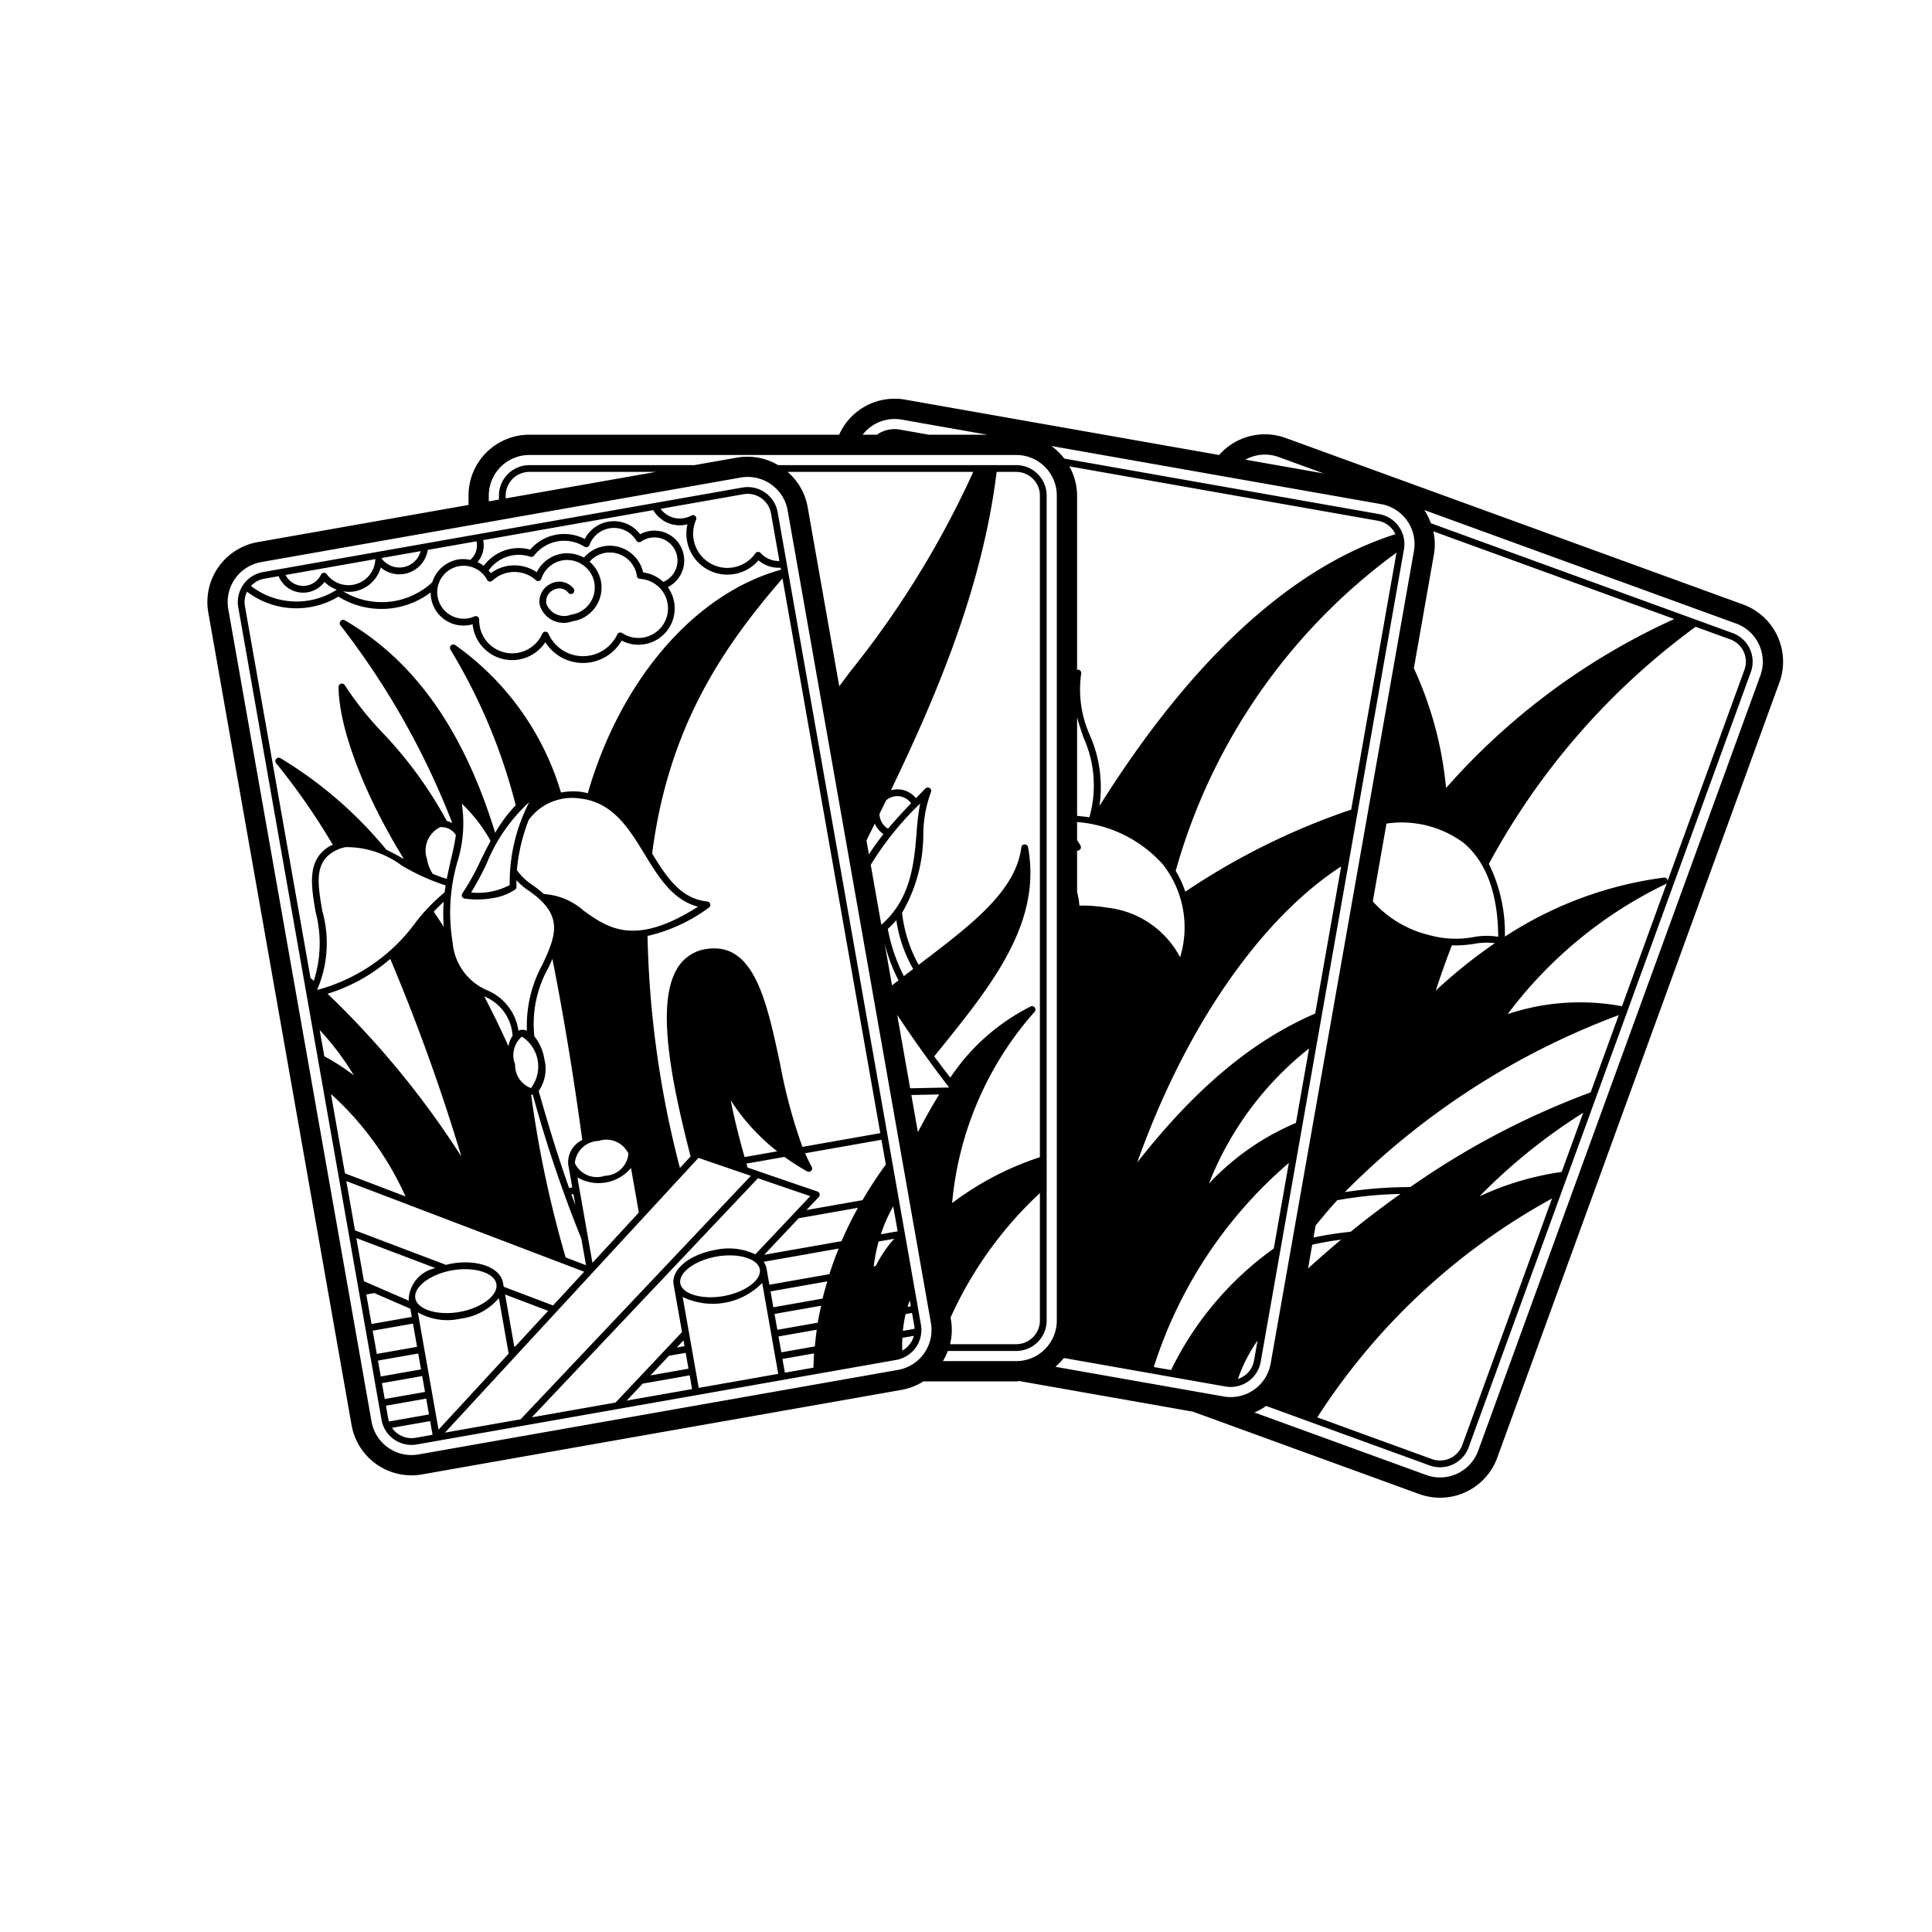 <svg height='100px' width='100px'  fill="#000000" xmlns="http://www.w3.org/2000/svg" data-name="Layer 1" viewBox="0 0 100 100" x="0px" y="0px"><title>Noun_Project_100Icon_10px_grid_taeng_1_final</title><path d="M90.22,31.287l-23.68-8.619a3.145,3.145,0,0,0-3.437.883L46.846,20.684A3.144,3.144,0,0,0,43.434,22.5H27.4a3.15,3.15,0,0,0-3.15,3.15v0.486L13.337,28.06a3.15,3.15,0,0,0-2.555,3.649l7.415,42.051a3.15,3.15,0,0,0,3.649,2.555L46.663,71.94A3.136,3.136,0,0,0,47.795,71.5H52.6c0.056,0,.108-0.014.163-0.016l8.979,1.583,11.718,4.265A3.15,3.15,0,0,0,77.498,75.449L92.102,35.324A3.15,3.15,0,0,0,90.22,31.287ZM66.18,23.655l2.338,0.851-4.055-.715A2.086,2.086,0,0,1,66.18,23.655ZM46.663,21.718L51.097,22.5H48.074l-1.501-.265A1.57,1.57,0,0,0,45.392,22.5H44.651A2.091,2.091,0,0,1,46.663,21.718ZM25.3,25.65a2.1,2.1,0,0,1,2.1-2.1H52.6a2.1,2.1,0,0,1,2.1,2.1v42.7a2.1,2.1,0,0,1-2.1,2.1H48.806a3.138,3.138,0,0,0,.253-0.525H52.6a1.577,1.577,0,0,0,1.575-1.575V25.65A1.577,1.577,0,0,0,52.6,24.075H40.277a3.122,3.122,0,0,0-2.122-.391l-2.216.391H27.4a1.577,1.577,0,0,0-1.575,1.575v0.208l-0.525.093V25.65ZM69.937,41.905a36.003,36.003,0,0,0-8.586,4.249,5.158,5.158,0,0,0-.497-1.078A30.624,30.624,0,0,1,72.282,28.604ZM68.075,52.461c-3.245,1.396-6.217,3.885-9.212,7.709C61.372,53.117,65.266,47.545,69.418,44.846ZM67.077,58.123a13.204,13.204,0,0,0-4.502,3.138,16.643,16.643,0,0,1,5.182-6.993ZM65.09,69.389l-0.183,1.037a1.221,1.221,0,0,1-.831.947A7.911,7.911,0,0,1,65.09,69.389Zm-4.476,1.524-0.893-.157a23.149,23.149,0,0,1,6.99-10.564L65.931,64.622A16.718,16.718,0,0,0,60.615,70.913ZM56.385,42.305c-0.202-.038-0.424-0.05-0.635-0.078V37.127c0.098,0.357.213,0.706,0.332,1.048A6.017,6.017,0,0,1,56.385,42.305Zm3.795,2.426a5.272,5.272,0,0,1,.902,4.815A4.863,4.863,0,0,0,57.313,46.981a7.931,7.931,0,0,0-1.445-.108,3.403,3.403,0,0,0-.118-0.698V44.031l0.045-.005a0.175,0.175,0,0,0,.13-0.262c-0.051-.087-0.107-0.184-0.175-0.283V42.549A6.64,6.64,0,0,1,60.179,44.731Zm-3.272-3.012a6.696,6.696,0,0,0-.494-3.658,5.768,5.768,0,0,1-.452-3.192A0.175,0.175,0,0,0,55.85,34.67a0.169,0.169,0,0,0-.1-0V25.65a3.115,3.115,0,0,0-.403-1.512l15.981,2.818a1.223,1.223,0,0,1,.898.694C67.816,29.049,62.464,32.864,56.907,41.719ZM41.803,26.239A3.12,3.12,0,0,0,40.765,24.425h9.611A48.609,48.609,0,0,1,44.007,34.761c-0.188.251-.378,0.506-0.567,0.761ZM26.175,25.797V25.65A1.226,1.226,0,0,1,27.4,24.425h6.553Zm27.65,34.099a15.554,15.554,0,0,0-4.542,2.373,17.235,17.235,0,0,1,4.267-9.898,0.175,0.175,0,0,0-.21-0.272,10.868,10.868,0,0,0-4.153,3.679c-0.28-.367-0.563-0.734-0.832-1.101q0.106-.132.213-0.263c2.761-3.415,5.368-6.639,4.643-10.566a0.179,0.179,0,0,0-.177-0.143,0.175,0.175,0,0,0-.169.152c-0.289,2.256-2.55,3.976-5.167,5.969-0.049.037-.1,0.076-0.149,0.114a7.288,7.288,0,0,1-.86-2.691,8.063,8.063,0,0,0,1.101-4.082,6.472,6.472,0,0,1,.39-2.151,0.175,0.175,0,0,0-.282-0.2c-0.172.174-.331,0.337-0.489,0.499a1.224,1.224,0,0,0-1.295-.41c2.392-4.987,4.724-10.464,5.473-16.48H52.6a1.226,1.226,0,0,1,1.225,1.225v34.246ZM49.176,69.575a3.132,3.132,0,0,0,.042-1.284L49.202,68.197a20.033,20.033,0,0,1,4.623-6.444V68.35A1.227,1.227,0,0,1,52.6,69.575H49.176ZM45.784,48.812a8.62,8.62,0,0,0,.722,1.928c-0.111.086-.223,0.176-0.335,0.265Zm0.169-.734a4.694,4.694,0,0,0,.442-0.45,7.101,7.101,0,0,0,.871,2.527c-0.161.123-.321,0.244-0.482,0.369A8.89,8.89,0,0,1,45.953,48.078Zm-0.431-5.95q0.17-.348.34-0.699a0.874,0.874,0,0,1,1.295.147c-0.461.481-.854,0.914-1.192,1.316A0.905,0.905,0,0,1,45.522,42.128Zm-0.674,1.378q0.214-.436.43-0.876a1.276,1.276,0,0,0,.452.545,10.721,10.721,0,0,0-.754,1.05Zm2.779-1.915a12.57,12.57,0,0,0-.187,1.547c-0.126,1.566-.303,3.416-1.824,4.726l-0.547-3.1A15.852,15.852,0,0,1,47.627,41.591Zm1.501,14.697-2.019.042-0.67-3.801C47.273,53.789,48.165,55.041,49.128,56.289Zm-1.957.39,1.442-.03c-0.389.625-.749,1.282-1.103,1.949Zm-25.507,18.603a2.1,2.1,0,0,1-2.433-1.703L11.816,31.527a2.1,2.1,0,0,1,1.703-2.433l24.817-4.376a2.1,2.1,0,0,1,2.433,1.703L48.184,68.473a2.1,2.1,0,0,1-1.703,2.433Zm32.96-4.536A3.147,3.147,0,0,0,55.065,70.29l8.363,1.475a1.577,1.577,0,0,0,1.825-1.278l7.415-42.051a1.577,1.577,0,0,0-1.278-1.825l-16.303-2.875a3.155,3.155,0,0,0-.667-0.651l17.061,3.008A2.1,2.1,0,0,1,73.184,28.527L65.769,70.578a2.1,2.1,0,0,1-2.433,1.703Zm31.498-25.321A19.701,19.701,0,0,0,77.892,48.481a8.072,8.072,0,0,0-.829-3.766A36.911,36.911,0,0,1,87.765,32.442l1.796,0.654A1.227,1.227,0,0,1,90.293,34.666L86.308,45.614a0.164,0.164,0,0,0,.004-0.067A0.175,0.175,0,0,0,86.122,45.424ZM71.764,42.629a5.391,5.391,0,0,1,3.987.994c1.461,1.215,1.791,3.273,1.795,4.864a3.668,3.668,0,0,0-1.296.02,5.095,5.095,0,0,1-2.283-.109,5.704,5.704,0,0,1-2.888-1.716c-0.005-.019-0.014-0.034-0.019-0.052Zm5.613,6.188a26.342,26.342,0,0,0-3.059,2.452c0.257-.801.537-1.575,0.829-2.336a6.246,6.246,0,0,0,1.152-.08A3.592,3.592,0,0,1,77.376,48.817Zm-8.162,13.307a20.882,20.882,0,0,1,3.273-.327q-1.309.929-2.58,1.959a17.962,17.962,0,0,0-1.921.299l0.111-.63C68.466,62.987,68.828,62.541,69.214,62.125Zm-1.294,2.3c0.493-.105.99-0.197,1.493-0.259-0.579.482-1.148,0.982-1.71,1.492ZM80.333,62.033L75.689,74.791A1.227,1.227,0,0,1,74.119,75.523L68.183,73.362A33.697,33.697,0,0,1,80.333,62.033ZM76.579,61.923a29.456,29.456,0,0,1,5.369-4.328L80.832,60.66A14.981,14.981,0,0,0,76.579,61.923Zm-3.581-.48a22.324,22.324,0,0,0-3.392.261,39.209,39.209,0,0,1,14.181-9.162l-1.455,3.998A41.173,41.173,0,0,0,72.998,61.443Zm5.04-8.954a22.319,22.319,0,0,1,8.182-6.734,0.167,0.167,0,0,0,.058-0.06L83.954,52.083A11.813,11.813,0,0,0,78.039,52.489ZM74.847,40.788a18.973,18.973,0,0,0-1.666-6.2l1.036-5.878a3.134,3.134,0,0,0-.025-1.207L86.66,32.04A34.987,34.987,0,0,0,74.847,40.788ZM91.116,34.965L76.511,75.09a2.1,2.1,0,0,1-2.692,1.255l-8.89-3.236a3.159,3.159,0,0,0,.605-0.338l8.465,3.081a1.577,1.577,0,0,0,2.019-.941L90.622,34.786A1.577,1.577,0,0,0,89.681,32.767L74.061,27.082a3.151,3.151,0,0,0-.34-0.682l16.139,5.874A2.1,2.1,0,0,1,91.116,34.965Z"></path><path d="M46.389,70.389a1.577,1.577,0,0,0,1.278-1.825L40.252,26.513a1.577,1.577,0,0,0-1.825-1.278L13.611,29.611a1.577,1.577,0,0,0-1.278,1.825l7.415,42.051a1.577,1.577,0,0,0,1.825,1.278ZM45.331,65.526l-0.108.019a8.893,8.893,0,0,1,.255-1.285l0.806-.142A6.22,6.22,0,0,0,45.331,65.526Zm-1.775-1.283-4.001.705,1.784-1.892,3.069-.541A19.082,19.082,0,0,0,43.556,64.243Zm-0.148.382c-0.176.437-.337,0.878-0.478,1.325l-3.107.548-0.151-.858a0.863,0.863,0,0,0-.144-0.33Zm-3.524,2.217,2.937-.518c-0.086.296-.175,0.591-0.245,0.891l-2.547.449Zm0.206,1.167,2.412-.425c-0.062.291-.128,0.582-0.176,0.878l-2.091.369Zm0.206,1.166,1.979-.349c-0.041.286-.07,0.575-0.098,0.864l-1.736.306Zm6.406,0.734c-0.008-.223-0.007-0.444.004-0.662l0.595-.105A1.226,1.226,0,0,1,46.7,69.908Zm0.389-2.602,0.054,0.306-0.167.029C47.012,67.526,47.048,67.414,47.09,67.306Zm0.115,0.65,0.118,0.669a1.199,1.199,0,0,1,.011.155l-0.602.106a6.761,6.761,0,0,1,.141-0.872Zm-1.611-4.072a7.647,7.647,0,0,1,.639-1.443l0.228,1.29Zm-0.95-1.765-2.902.512,0.637-.675a0.175,0.175,0,0,0-.071-0.285L38.697,60.434q-0.03-.101-0.06-0.206l1.966-.347a11.766,11.766,0,0,0,1.173.748,0.172,0.172,0,0,0,.209-0.029,0.175,0.175,0,0,0,.028-0.21c-0.124-.219-0.236-0.454-0.343-0.698l3.954-.697,0.226,1.281A21.557,21.557,0,0,0,44.644,62.118ZM37.823,56.953a10.754,10.754,0,0,0,2.405,2.639l-1.688.298C38.28,58.972,38.003,57.903,37.823,56.953ZM45.564,58.651l-4.032.711a27.602,27.602,0,0,1-1.154-4.295c-0.685-3.211-1.331-6.244-3.71-5.96a2.088,2.088,0,0,0-1.547.914c-1.187,1.746-.441,5.704.624,9.836l-0.552.598a51.628,51.628,0,0,1-1.677-12.01,8.559,8.559,0,0,0,3.173-1.466,0.174,0.174,0,0,0-.081-0.318c-1.374-.14-2.106-1.26-2.852-2.481,0.847-6.645,3.763-10.794,6.746-14.24Zm-22.593-10.676q-0.259-.399-0.52-0.785a6.935,6.935,0,0,1,.516-0.512A8.197,8.197,0,0,0,22.97,47.975Zm0.913,11.892a45.856,45.856,0,0,0-6.931-8.431,8.938,8.938,0,0,0,3.247-1.804A101.645,101.645,0,0,1,23.883,59.867ZM23.427,48.776a9.421,9.421,0,0,1,.248-4.168,6.744,6.744,0,0,0,.231-3.01,8.068,8.068,0,0,1,1.487,1.927c-0.185.342-.356,0.688-0.521,1.023a12.489,12.489,0,0,1-.936,1.687,0.175,0.175,0,0,0,.114.275,4.561,4.561,0,0,0,1.451-.023,2.812,2.812,0,0,0,1.165-.447,0.175,0.175,0,0,0,.07-0.153c-0.007-.102-0.005-0.218-0.005-0.331a3.131,3.131,0,0,0,.556.492c1.962,1.311,1.474,2.38.799,3.86a6.563,6.563,0,0,0-.812,3.443,0.593,0.593,0,0,0-.323-0.043,0.553,0.553,0,0,0-.116.042,2.678,2.678,0,0,0-1.633-2.099A2.959,2.959,0,0,1,23.427,48.776Zm-0.301-3.286a6.261,6.261,0,0,1-.732-0.265,2.101,2.101,0,0,1-.295-0.766,1.346,1.346,0,0,1,.687-1.646,0.891,0.891,0,0,1,.809.405c-0.058.426-.156,0.857-0.262,1.312C23.263,44.837,23.19,45.156,23.126,45.49ZM27.394,41.518a9.103,9.103,0,0,0-1.012,4.294,3.583,3.583,0,0,1-1.998.386,15.702,15.702,0,0,0,.801-1.494A8.741,8.741,0,0,1,27.394,41.518Zm3.906,19.342a1.264,1.264,0,0,1-1.547-.657A1.263,1.263,0,0,1,30.982,59.056a1.264,1.264,0,0,1,1.547.657A1.264,1.264,0,0,1,31.301,60.86Zm-1.519,1.516q-0.102-.273-0.203-0.551l0.102-.018ZM30.139,59.005a1.285,1.285,0,0,0-.73,1.258l0.211,1.199-0.163.029c-0.534-1.502-1.041-3.127-1.574-5.021a2.008,2.008,0,0,0,.292-1.648,2.473,2.473,0,0,0-.517-1.183,5.945,5.945,0,0,1,.746-3.585c0.065-.142.128-0.282,0.189-0.42C29.193,52.664,29.709,55.85,30.139,59.005ZM26.663,55.089a1.266,1.266,0,0,1,.349-1.435,1.84,1.84,0,0,1,.47,2.665A1.267,1.267,0,0,1,26.663,55.089Zm3.566-7.937a3.436,3.436,0,0,0-2.078-.876,5.656,5.656,0,0,0-.669-0.518,3.147,3.147,0,0,1-.728-0.718,9.344,9.344,0,0,1,.61-2.596,2.767,2.767,0,0,1,2.631-1.117c1.717,0.176,2.559,1.556,3.372,2.89,0.712,1.168,1.446,2.371,2.761,2.713C32.861,49.019,31.465,48.03,30.229,47.152ZM26.532,53.61a1.436,1.436,0,0,0-.216.539q-0.603-1.338-1.252-2.574A2.349,2.349,0,0,1,26.532,53.61Zm0.96,3.053c0.017-.001.034,0.003,0.052,0,0.011-.002.02-0.009,0.031-0.011a66.449,66.449,0,0,0,2.514,7.457l0.243,1.378-1.054-.402A57.183,57.183,0,0,1,27.492,56.663Zm2.393,4.278a2.182,2.182,0,0,0,2.775-.489l0.407,2.307-2.402,2.604Zm4.309-34.604L38.488,25.58a1.227,1.227,0,0,1,1.419.994L40.342,29.037a1.255,1.255,0,0,1-.971-0.413,0.174,0.174,0,0,0-.141-0.057l-0.02.002a0.175,0.175,0,0,0-.113.072,1.771,1.771,0,0,1-3.069-1.734,0.175,0.175,0,0,0-.041-0.199,0.172,0.172,0,0,0-.201-0.026A1.234,1.234,0,0,1,34.193,26.337ZM21.773,28.527a1.137,1.137,0,0,1-2.03.364l-0.007-.005ZM20.932,29.703a1.49,1.49,0,0,0,1.209-1.241l2.518-.444c0.003,0.014.012,0.026,0.014,0.041a0.987,0.987,0,0,1-.334.921,1.682,1.682,0,0,0-.631-0.021,1.716,1.716,0,0,0-1.335,1.18,3.844,3.844,0,0,1-4.619.465,1.721,1.721,0,0,0,.581.008,1.744,1.744,0,0,0,1.375-1.239A1.473,1.473,0,0,0,20.932,29.703Zm6.85-.084a2.052,2.052,0,0,0-2.374.045,1.68,1.68,0,0,0-.121-0.129,1.901,1.901,0,0,1,2.166-.718,0.175,0.175,0,0,0,.194-0.062,1.962,1.962,0,0,1,2.603-.46,0.175,0.175,0,0,0,.26-0.085,1.351,1.351,0,0,1,2.425-.23,0.174,0.174,0,0,0,.113.08,0.178,0.178,0,0,0,.136-0.027,1.197,1.197,0,1,1,1.146,2.086,1.873,1.873,0,0,0-1.041-.491,1.774,1.774,0,0,0-2.036-1.355,1.74,1.74,0,0,0-1.024.587c-0.028-.016-0.059-0.026-0.088-0.04-0.037-.018-0.073-0.035-0.111-0.05a1.725,1.725,0,0,0-.201-0.067c-0.036-.01-0.072-0.021-0.109-0.029a1.739,1.739,0,0,0-.228-0.029c-0.034-.003-0.066-0.008-0.1-0.008a1.783,1.783,0,0,0-.335.025A1.764,1.764,0,0,0,27.782,29.619Zm-2.446.481a0.174,0.174,0,0,0,.148-0.044,1.679,1.679,0,0,1,.853-0.427,1.661,1.661,0,0,1,1.401.402,0.168,0.168,0,0,0,.161.038,0.175,0.175,0,0,0,.121-0.113,1.409,1.409,0,0,1,1.377-.971c0.028,0.001.056,0.008,0.084,0.01a1.413,1.413,0,0,1,.192.024c0.032,0.007.062,0.021,0.093,0.03a1.443,1.443,0,0,1,.168.056c0.037,0.016.071,0.039,0.106,0.059a1.416,1.416,0,0,1-.474,2.649,0.986,0.986,0,0,1-1.285-.557,0.663,0.663,0,0,1,.403-0.737,0.59,0.59,0,0,1,.726.158,0.175,0.175,0,1,0,.279-0.212,0.939,0.939,0,0,0-1.145-.267,1.016,1.016,0,0,0-.607,1.119,1.291,1.291,0,0,0,1.69.841,1.762,1.762,0,0,0,.888-3.086,1.389,1.389,0,0,1,.797-0.454,1.422,1.422,0,0,1,1.647,1.153l0.004,0.045a0.174,0.174,0,0,0,.163.148,1.529,1.529,0,1,1-.922,2.803,0.167,0.167,0,0,0-.143-0.023,0.175,0.175,0,0,0-.111.093,1.959,1.959,0,0,1-3.563-.037,0.174,0.174,0,0,0-.16-0.103,0.152,0.152,0,0,0-.03.003,0.175,0.175,0,0,0-.129.101,1.706,1.706,0,0,1-3.24-.396,1.727,1.727,0,0,1-.025-0.336,0.175,0.175,0,0,0-.078-0.149,0.173,0.173,0,0,0-.167-0.015,1.37,1.37,0,1,1,.653-1.894A0.175,0.175,0,0,0,25.336,30.1Zm-5.893-1.162a0.161,0.161,0,0,0-.017.043,1.394,1.394,0,0,1-2.515.738,0.174,0.174,0,0,0-.156-0.07l-0.014.002a0.176,0.176,0,0,0-.127.095,1.016,1.016,0,0,1-.743.564,1.026,1.026,0,0,1-1.091-.55Zm-5.771,1.018,0.749-.132a1.373,1.373,0,0,0,2.375.295,1.743,1.743,0,0,0,.638.404l-0.011.004a3.854,3.854,0,0,1-4.431-.196A1.213,1.213,0,0,1,13.671,29.956Zm2.399,20.659L12.678,31.375a1.214,1.214,0,0,1,.109-0.748,4.226,4.226,0,0,0,4.729.254,4.212,4.212,0,0,0,4.776-.22,1.697,1.697,0,0,0,2.015,1.688,1.41,1.41,0,0,0,.155-0.036c0.005,0.053.012,0.103,0.021,0.154a2.056,2.056,0,0,0,3.743.773,2.307,2.307,0,0,0,3.951-.082,1.877,1.877,0,0,0,2.387-2.767,1.545,1.545,0,0,0-.968-2.901,1.508,1.508,0,0,0-.462.163,1.7,1.7,0,0,0-2.868.245,2.315,2.315,0,0,0-2.824.551,2.23,2.23,0,0,0-.975-0.049,2.269,2.269,0,0,0-1.428.887,1.709,1.709,0,0,0-.325-0.193,1.332,1.332,0,0,0,.304-1.097c-0.003-.014-0.011-0.026-0.014-0.04L33.814,26.404a1.584,1.584,0,0,0,1.77.734,2.121,2.121,0,0,0,3.675,1.865,1.597,1.597,0,0,0,1.144.381L40.421,29.488c-4.531,1.26-8.324,5.779-9.996,11.568a3.532,3.532,0,0,0-.395-0.077,3.469,3.469,0,0,0-.994.042,14.363,14.363,0,0,0-5.473-7.632,0.175,0.175,0,0,0-.243.244,29.482,29.482,0,0,1,3.374,8.048,7.212,7.212,0,0,0-1.064,1.426c-1.63-5.313-4.183-8.921-7.783-11a0.175,0.175,0,0,0-.224.261,40.558,40.558,0,0,1,5.788,10.236,1.15,1.15,0,0,0-.285-0.113,21.418,21.418,0,0,0-3.33-4.57,17.007,17.007,0,0,1-1.95-2.456,0.172,0.172,0,0,0-.197-0.076,0.176,0.176,0,0,0-.126.17c0.023,2.169,1.347,5.607,3.382,8.902-0.306-.17-0.609-0.335-0.908-0.482a21.447,21.447,0,0,0-5.484-4.739,0.175,0.175,0,0,0-.221.263,34.616,34.616,0,0,1,2.932,4.22c-0.066.034-.133,0.055-0.199,0.096-1.142.716-.923,2.011-0.69,3.383a6.333,6.333,0,0,1-.094,3.567C16.184,50.717,16.127,50.666,16.07,50.615Zm0.609-3.472c-0.231-1.361-.412-2.436.531-3.028a1.897,1.897,0,0,1,.685-0.268,4.78,4.78,0,0,1,2.886.945,10.974,10.974,0,0,0,2.285,1.036c-0.019.118-.036,0.239-0.052,0.361a9.562,9.562,0,0,0-1.467,1.508,9.284,9.284,0,0,1-5.138,3.545A6.095,6.095,0,0,0,16.68,47.143ZM16.546,53.312a14.225,14.225,0,0,1,1.77,2.35,11.128,11.128,0,0,0-1.53-.989Zm0.584,3.311a16.014,16.014,0,0,1,3.86,5.304l-3.135-1.195Zm0.795,4.51,12.312,4.692-1.61,1.745-2.554-.968-0.036-.203c-0.141-.797-1.323-1.233-2.692-0.991-0.09.016-.174,0.041-0.26,0.061l-4.71-1.786Zm8.693,8.56-0.474-2.69,2.228,0.845L26.654,69.709Zm-0.926-3.234c0.103,0.584-.77,1.246-1.907,1.447-1.136.2-2.184-.124-2.287-0.707s0.77-1.247,1.907-1.447C24.542,65.552,25.589,65.876,25.692,66.46Zm-7.247-2.375,4.095,1.553a1.734,1.734,0,0,0-1.387,1.623l0.012,0.067-2.327-1.01Zm0.515,2.918,0.411-.073,1.868,0.81,0.075,0.424-2.084.367Zm0.331,1.874,2.084-.367,0.212,1.203-2.084.367Zm0.418,2.37-0.145-.822L21.647,70.057l0.145,0.822Zm0.061,0.345,2.084-.367L21.998,72.045l-2.084.367Zm0.366,1.985a1.212,1.212,0,0,1-.042-0.149l-0.118-.669,2.084-.367L22.203,73.211ZM21.512,74.42a1.225,1.225,0,0,1-1.222-.516l1.974-.348L22.389,74.265Zm0.115-6.493a3.079,3.079,0,0,0,2.219.325,3.08,3.08,0,0,0,1.975-1.064l0.507,2.876-3.63,3.935ZM23.032,74.152L36.151,59.932l2.714,0.929L26.947,73.462Zm4.494-.792L39.23,60.986l2.708,0.927L39.096,64.924a3.235,3.235,0,0,0-2.069-.23c-1.347.238-2.296,1.025-2.161,1.792L35.301,68.948l-3.44,3.647Zm7.686-6.935c-0.098-.555.762-1.189,1.877-1.386s2.14,0.106,2.238.66-0.762,1.189-1.877,1.386S35.31,66.979,35.212,66.425Zm0.218,3.252-0.401.071,0.349-.37Zm0.206,1.166-1.967.347,0.958-1.016,0.864-.152Zm-3.197,1.651,0.828-.878,2.43-.428,0.125,0.71ZM36.166,71.836l-0.83-4.705a3.582,3.582,0,0,0,4.115-.726l0.83,4.705Zm4.459-.786-0.125-.71,1.634-.288c-0.018.243-.02,0.491-0.03,0.737Z"></path></svg>
